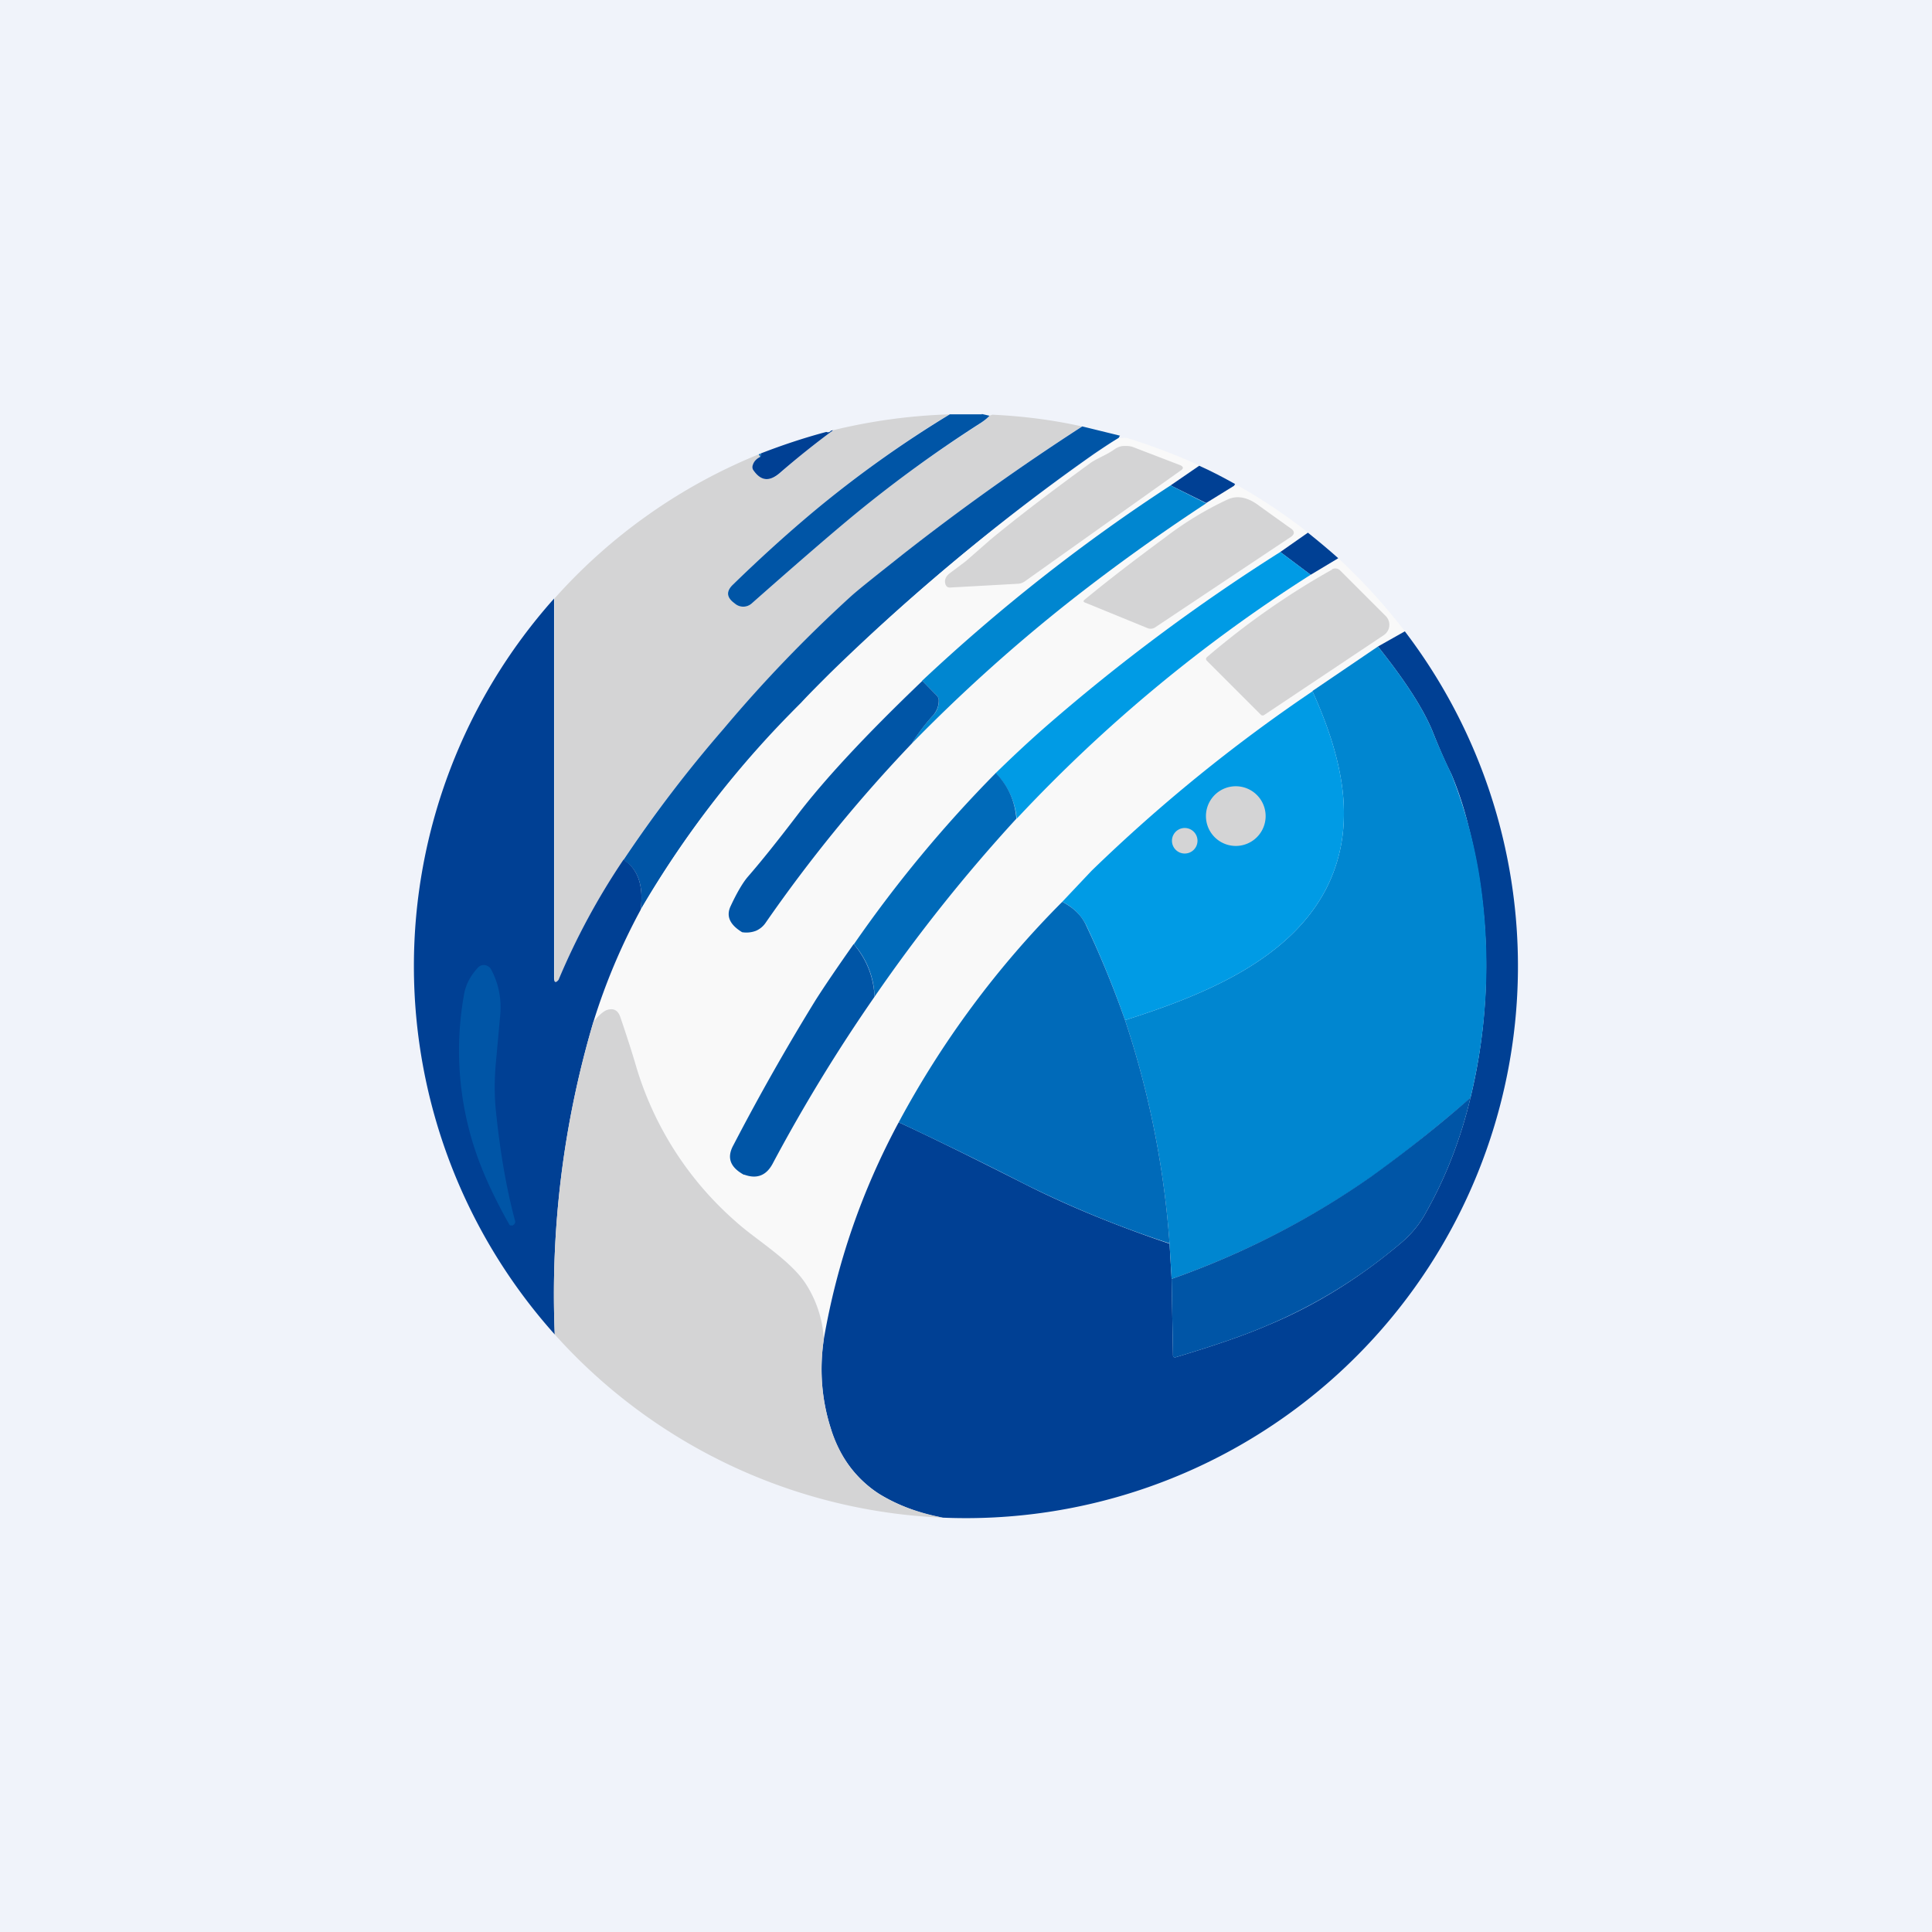 <?xml version='1.0' encoding='utf-8'?>
<!-- by TradeStack -->
<svg width="56" height="56" viewBox="0 0 56 56" xmlns="http://www.w3.org/2000/svg"><path fill="#F0F3FA" d="M0 0h56v56H0z" /><path d="M27.53 12a32.6 32.6 0 0 0-3.95 2.83 41.3 41.3 0 0 0-2.35 2.13c-.19.18-.17.35.04.5l.05.05a.38.38 0 0 0 .47-.02c1.38-1.22 2.39-2.09 3-2.6 1.1-.9 2.32-1.78 3.65-2.63.1-.07.18-.14.24-.21l.08-.03c.87.04 1.75.15 2.6.34a70.21 70.21 0 0 0-6.68 4.92 40.03 40.03 0 0 0-3.7 3.84 37.94 37.94 0 0 0-2.91 3.8 20.2 20.2 0 0 0-1.88 3.48c-.08.1-.12.08-.12-.04V17.35a16 16 0 0 1 5.92-4.18l.05.07a.43.43 0 0 0-.22.24.16.16 0 0 0 .01.15c.22.3.47.34.76.1.48-.43 1-.85 1.56-1.26a16.4 16.4 0 0 1 3.38-.46Z" fill="#D4D4D5" /><path d="m28.46 12 .22.05c-.06.07-.15.14-.24.2a38.22 38.22 0 0 0-3.64 2.64c-.62.51-1.63 1.38-3.01 2.6a.37.37 0 0 1-.47.02l-.05-.04c-.21-.16-.22-.33-.04-.51.77-.75 1.55-1.46 2.35-2.13a32.61 32.61 0 0 1 3.95-2.82h.93ZM32.46 12.63l-.04.07c-.13.07-.36.22-.7.45a60.16 60.16 0 0 0-9.03 7.78 28.75 28.75 0 0 0-4.12 5.44c.09-.7-.08-1.19-.5-1.44a37.96 37.96 0 0 1 2.9-3.8 40.02 40.02 0 0 1 3.7-3.85c.27-.24.78-.64 1.51-1.22a70.25 70.25 0 0 1 5.19-3.7l1.1.27Z" fill="#0055A6" /><path d="M24.15 12.47a25 25 0 0 0-1.56 1.25c-.3.25-.54.22-.76-.1a.16.16 0 0 1-.01-.14c.03-.1.1-.18.22-.24l.02-.1c.62-.24 1.25-.45 1.89-.62.06.02.1.01.14-.04l.06-.01Z" fill="#004094" /><path d="m32.42 12.7.23-.01c.72.22 1.43.49 2.11.8l-.83.58a52.35 52.35 0 0 0-7.2 5.66 36.15 36.15 0 0 0-3.63 3.91c-.55.72-1.02 1.3-1.43 1.77-.12.14-.28.42-.49.85-.14.29-.03.54.33.76h.02c.13.02.26 0 .38-.04a.65.65 0 0 0 .28-.23 43.1 43.1 0 0 1 4.24-5.2 47.86 47.86 0 0 1 4.6-4.13 57.54 57.54 0 0 1 3.93-2.83l.8-.51h.13c.71.4 1.39.86 2.03 1.36l-.8.56a55.38 55.38 0 0 0-8.26 6.4 37 37 0 0 0-4.11 4.97c-.46.64-.82 1.18-1.1 1.63a66.47 66.47 0 0 0-2.4 4.19c-.19.36-.08.64.3.85l.03.01c.36.13.63.02.8-.3a48.3 48.3 0 0 1 7.09-10.02 43.76 43.76 0 0 1 8.52-7.07l.8-.48c.7.65 1.35 1.36 1.93 2.12l-.78.44-1.9 1.3a46.83 46.83 0 0 0-6.4 5.2c-.3.3-.58.6-.85.9a27.35 27.35 0 0 0-4.74 6.4c-1.06 1.98-1.79 4.08-2.17 6.27a3.3 3.3 0 0 0-.52-1.6c-.44-.68-1.47-1.29-2.02-1.79a9.61 9.61 0 0 1-2.89-4.47c-.13-.45-.3-.94-.47-1.47-.07-.2-.2-.27-.4-.2-.1.03-.22.15-.38.34.36-1.14.82-2.22 1.37-3.25a28.76 28.76 0 0 1 4.65-6c.2-.22.48-.5.82-.84a60.17 60.17 0 0 1 8.38-6.83Z" fill="#F9F9F9" /><path d="m27.99 16.27.72-.63c.81-.67 1.77-1.4 2.87-2.2.2-.15.47-.24.7-.4.08-.06.17-.1.25-.11.12-.01.22 0 .29.02l1.38.53c.1.04.12.1.02.16l-4.5 3.2a.38.38 0 0 1-.2.08l-1.98.11c-.07 0-.1-.02-.13-.08-.05-.13 0-.25.14-.35l.44-.33Z" fill="#D4D4D5" /><path d="m22.06 13.14-.02.1-.05-.07.07-.03Z" fill="#006AB9" /><path d="m35.8 14.03-.03.05-.81.5-1.03-.51.83-.57c.36.16.7.34 1.04.53Z" fill="#004094" /><path d="m33.93 14.07 1.03.52c-1.37.9-2.68 1.84-3.94 2.83a47.86 47.86 0 0 0-4.59 4.13c.18-.3.39-.57.62-.82a.59.59 0 0 0 .16-.43.2.2 0 0 0-.06-.14l-.42-.43c2.25-2.11 4.65-4 7.2-5.66Z" fill="#0086D0" /><path d="M37.39 15.3c.15.09.15.19 0 .28l-3.9 2.6a.24.24 0 0 1-.22.03l-1.81-.74c-.06-.02-.07-.05-.02-.09.68-.56 1.46-1.16 2.33-1.8a9.72 9.72 0 0 1 1.83-1.11c.28-.12.59-.05.91.2l.88.63Z" fill="#D4D4D5" /><path d="m38.79 16.18-.8.48-.88-.66.8-.56c.3.24.6.49.88.74Z" fill="#004094" /><path d="m37.11 16 .88.66a43.76 43.76 0 0 0-8.52 7.07 2.16 2.16 0 0 0-.61-1.32c.47-.46.94-.9 1.43-1.33A55.38 55.38 0 0 1 37.11 16Z" fill="#009BE5" /><path d="M38.61 16.5a.2.2 0 0 1 .24.04l1.32 1.32a.36.36 0 0 1-.06.55l-3.46 2.31c-.04.03-.08.02-.1 0l-1.57-1.57c-.03-.03-.03-.07 0-.1 1.17-1 2.38-1.84 3.63-2.54Z" fill="#D4D4D5" /><path d="M16.06 17.35v11c0 .13.05.15.13.05a20.19 20.19 0 0 1 1.88-3.48c.42.26.59.75.5 1.45a18 18 0 0 0-1.37 3.25 27.8 27.8 0 0 0-1.12 9.06 16 16 0 0 1-.02-21.33ZM27.33 43.99a5.27 5.27 0 0 1-1.85-.69 3.37 3.37 0 0 1-1.4-1.9 5.67 5.67 0 0 1-.2-2.59c.38-2.2 1.1-4.29 2.17-6.28.91.42 2.13 1.02 3.67 1.8 1.25.63 2.64 1.2 4.18 1.72l.06 1.02.04 2.21c0 .05.03.07.08.06 1.1-.33 1.98-.63 2.65-.92 1.4-.58 2.7-1.39 3.9-2.41.29-.25.53-.54.71-.88.58-1.03 1-2.13 1.28-3.3a16.27 16.27 0 0 0-.06-7.9 9.77 9.77 0 0 0-.49-1.49c-.2-.4-.37-.8-.53-1.2-.26-.66-.8-1.5-1.6-2.5l.78-.44a16 16 0 0 1-13.39 25.69Z" fill="#004094" /><path d="M39.94 18.74c.8 1 1.34 1.84 1.6 2.5.16.4.34.8.53 1.2a14.24 14.24 0 0 1 .82 3c.33 2.15.24 4.28-.27 6.39-1.08.93-2.05 1.7-2.9 2.3a23.91 23.91 0 0 1-5.76 2.94l-.06-1.02a26.34 26.34 0 0 0-1.29-6.48c2.13-.68 4.73-1.68 5.83-3.81.96-1.88.43-3.89-.4-5.73l1.9-1.29Z" fill="#0086D0" /><path d="m26.73 19.73.42.43a.2.2 0 0 1 .06.14c0 .16-.05.3-.16.43a5.4 5.4 0 0 0-.62.82 43.1 43.1 0 0 0-4.24 5.2.65.65 0 0 1-.28.23.77.77 0 0 1-.4.04c-.36-.22-.47-.47-.33-.76.2-.43.37-.7.5-.85.4-.46.87-1.05 1.42-1.77.79-1.04 2-2.34 3.63-3.9Z" fill="#0055A6" /><path d="M38.04 20.03c.83 1.84 1.36 3.85.4 5.73-1.1 2.13-3.7 3.13-5.83 3.81-.32-.92-.69-1.82-1.1-2.7a1.51 1.51 0 0 0-.72-.73l.85-.9a46.83 46.83 0 0 1 6.4-5.2Z" fill="#009BE5" /><path d="M28.86 22.4c.36.37.56.82.6 1.33a47.1 47.1 0 0 0-4.11 5.16 2.41 2.41 0 0 0-.6-1.52 37 37 0 0 1 4.11-4.96Z" fill="#006AB9" /><path d="M35.82 24.52a.86.86 0 1 0 0-1.73.86.86 0 0 0 0 1.73ZM34.34 24.74a.37.37 0 1 0 0-.74.37.37 0 0 0 0 .74Z" fill="#D4D4D5" /><path d="M32.61 29.57a26.35 26.35 0 0 1 1.29 6.47 31.12 31.12 0 0 1-4.18-1.71 114.8 114.8 0 0 0-3.67-1.8 27.35 27.35 0 0 1 4.74-6.39c.33.17.57.4.71.72.42.89.79 1.8 1.11 2.71Z" fill="#006AB9" /><path d="M24.75 27.37c.37.44.57.94.6 1.52a48.29 48.29 0 0 0-2.96 4.85c-.18.33-.45.44-.81.31a.3.3 0 0 1-.02 0c-.4-.22-.5-.5-.3-.86a66.37 66.37 0 0 1 2.38-4.2c.28-.44.65-.98 1.1-1.62ZM14.37 32.16c.12 1.19.3 2.26.56 3.23a.1.1 0 0 1-.03.1l-.04.03h-.06c-.02 0-.03-.02-.04-.03-.44-.78-.76-1.48-.97-2.1a9.14 9.14 0 0 1-.34-4.56c.05-.3.19-.55.4-.78a.23.23 0 0 1 .3-.04c.04.02.06.05.08.08.24.44.32.92.26 1.43l-.12 1.32c-.04.46-.04.9 0 1.32Z" fill="#0055A6" /><path d="M23.88 38.81c-.13.88-.07 1.75.2 2.59.27.84.73 1.48 1.4 1.9.49.31 1.1.54 1.85.69a16 16 0 0 1-11.25-5.31 27.8 27.8 0 0 1 1.12-9.06c.16-.2.29-.3.38-.34.2-.07.33 0 .4.2.18.53.34 1.02.47 1.47a9.61 9.61 0 0 0 2.89 4.47c.55.5 1.58 1.11 2.02 1.8.3.47.48 1 .52 1.6Z" fill="#D4D4D5" /><path d="M42.62 31.83c-.28 1.17-.7 2.27-1.28 3.3-.18.34-.42.63-.71.88a14.9 14.9 0 0 1-3.9 2.41c-.67.29-1.55.59-2.65.92-.05.01-.08 0-.08-.06l-.04-2.21a23.9 23.9 0 0 0 5.76-2.95 37.8 37.8 0 0 0 2.9-2.3Z" fill="#0055A6" /></svg>